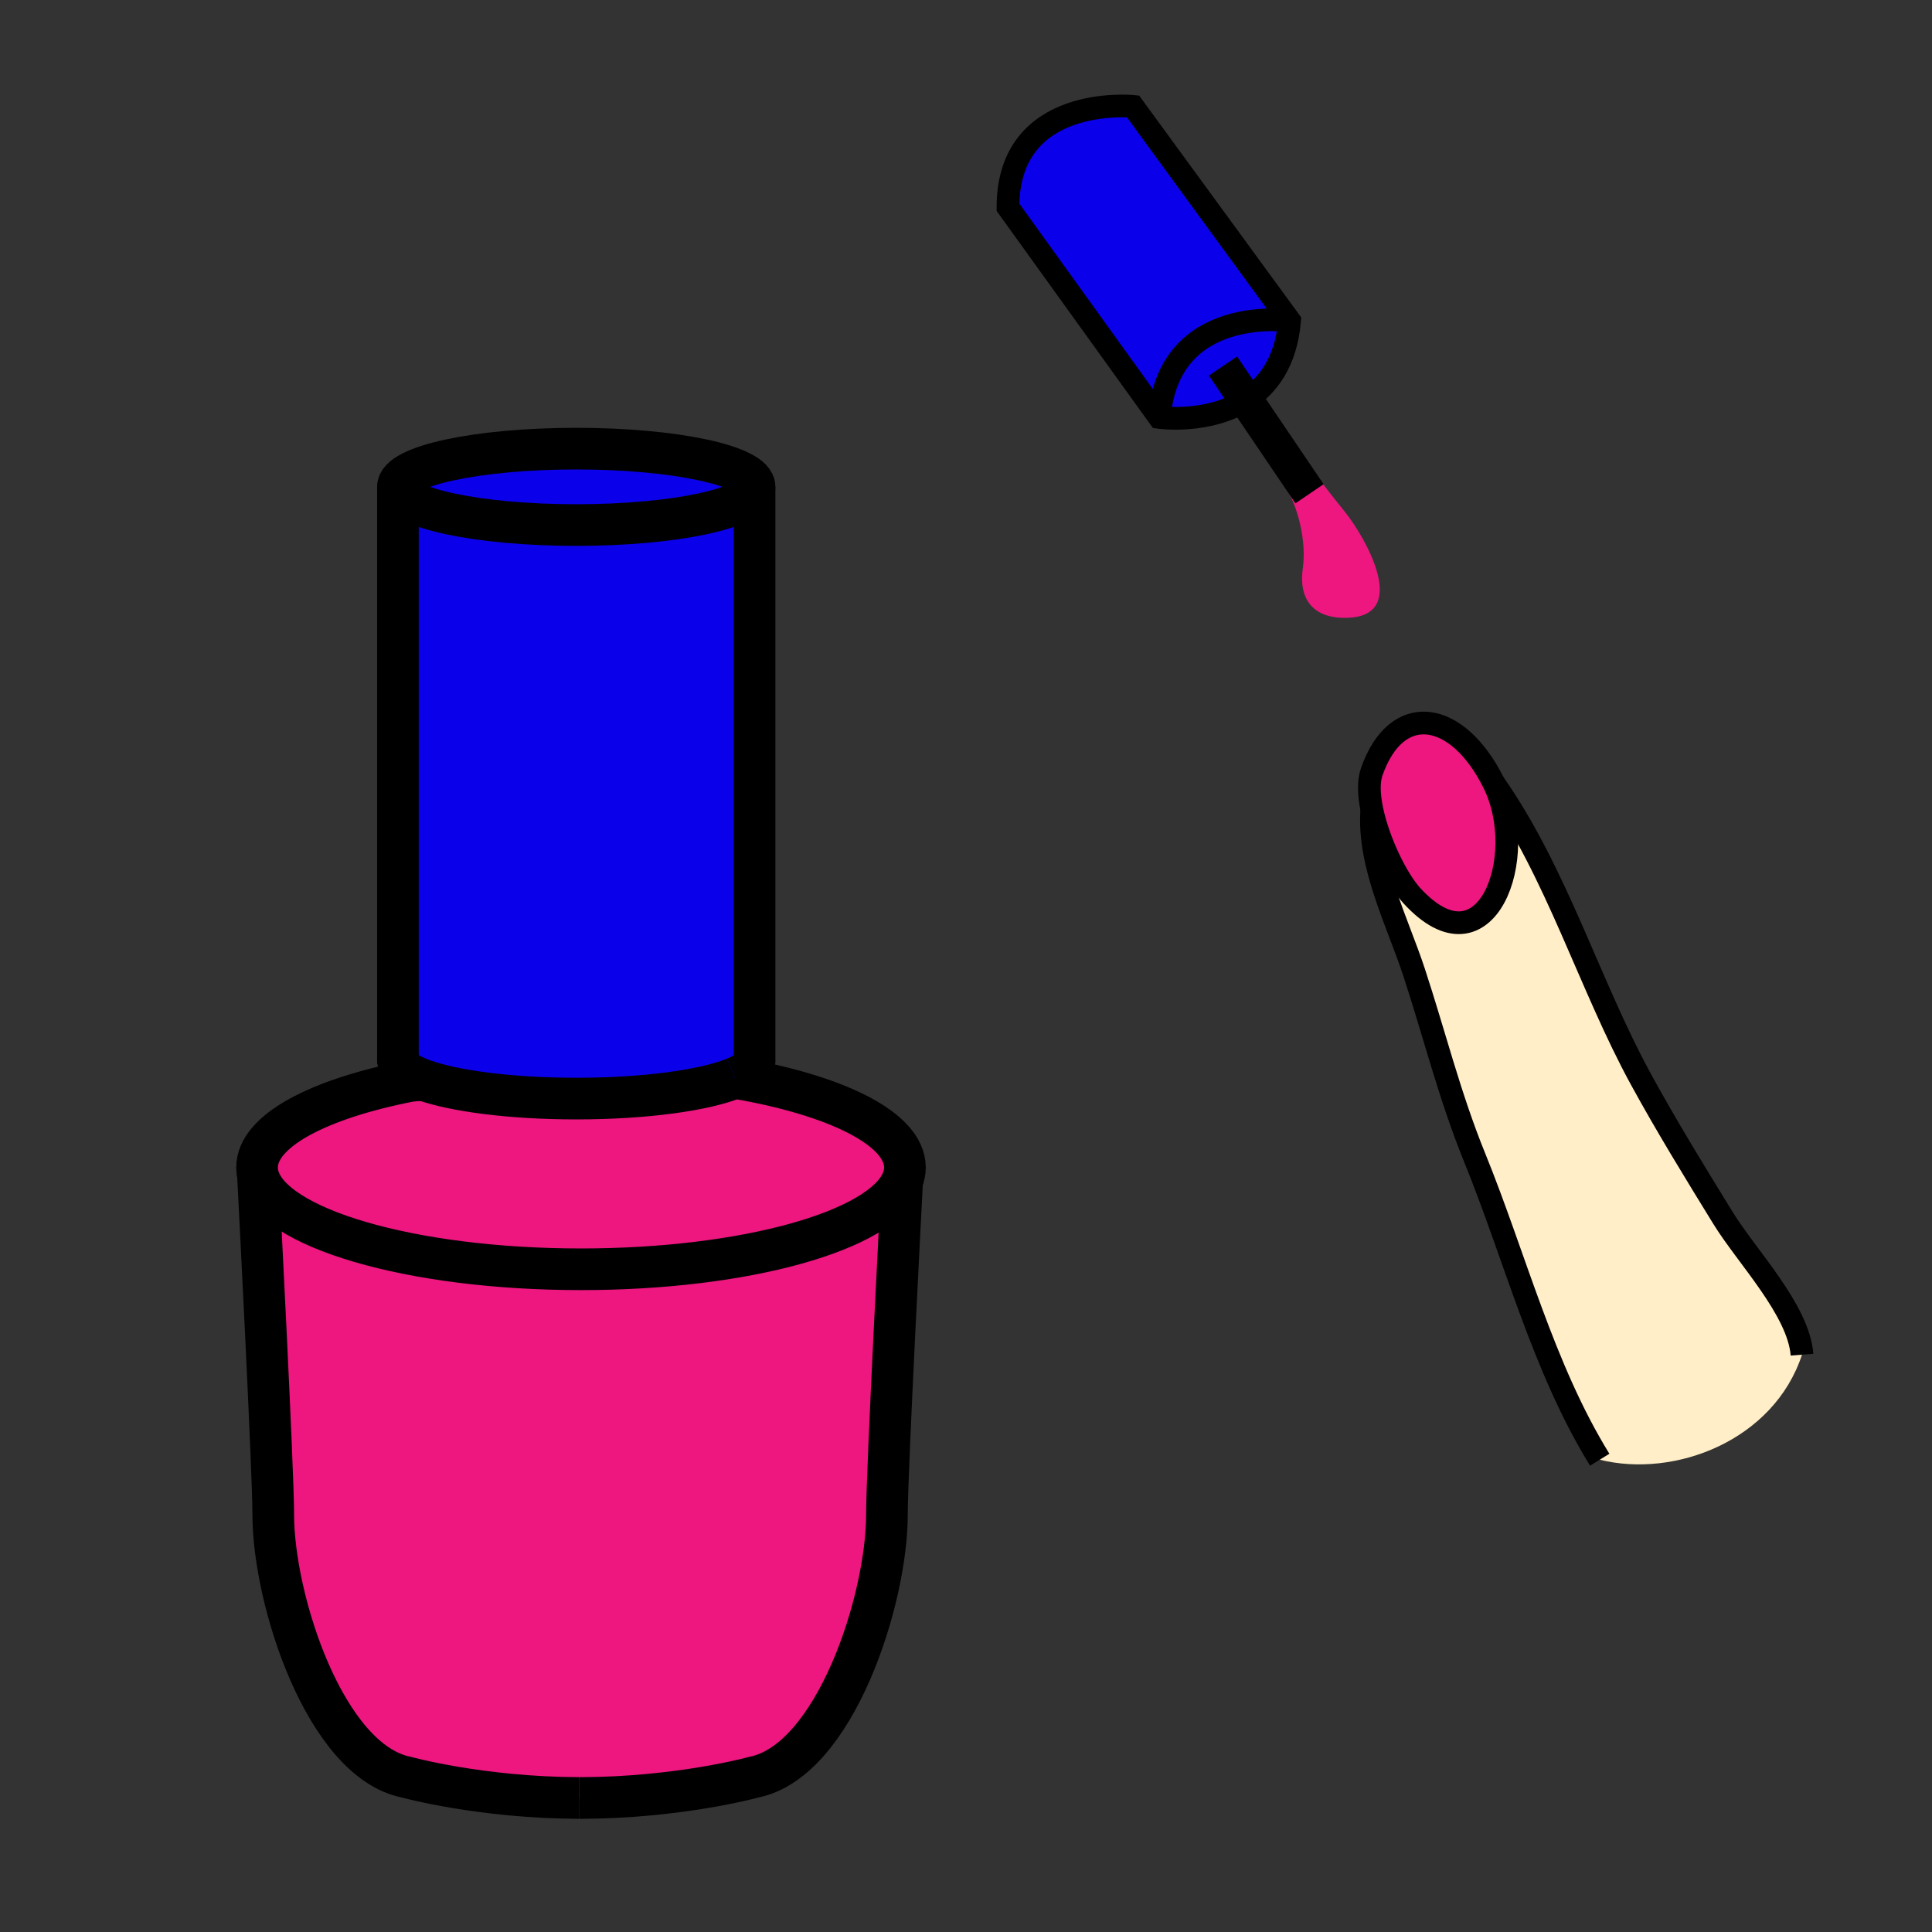 <?xml version="1.0" encoding="iso-8859-1"?>
<!-- Generator: Adobe Illustrator 12.0.1, SVG Export Plug-In . SVG Version: 6.00 Build 51448)  -->
<!DOCTYPE svg PUBLIC "-//W3C//DTD SVG 1.1//EN" "http://www.w3.org/Graphics/SVG/1.1/DTD/svg11.dtd">
<svg  version="1.1" id="Layer_1" xmlns="http://www.w3.org/2000/svg" xmlns:xlink="http://www.w3.org/1999/xlink" width="850.394" height="850.394"
	 viewBox="0 0 850.394 850.394" style="overflow:visible;enable-background:new 0 0 850.394 850.394;" xml:space="preserve">
<rect x="0" y="0" width="850.394" height="850.394" fill="#333333" stroke="none"/>
<g id="XMLID_2_">
	<g>
		<path style="fill:#FFEEC8;" d="M758.451,536.186c10.438,16.963,33.201,40.356,34.725,60.092
			c-12.42,37.795-55.958,54.46-89.04,46.234c-24.891-40.313-37.234-89.21-55.09-133.097c-11.016-27.094-17.608-54-26.635-81.478
			c-7.272-22.16-20.441-47.365-18.578-71.652c2.9,14.113,11.05,30.769,17.583,37.915c32.734,35.805,52.129-17.158,36.094-49.5
			c27.715,39.454,42.143,88.98,64.771,130.382C733.467,495.55,746.185,516.255,758.451,536.186z"/>
		<path style="fill:#ED177F;" d="M657.51,344.7c16.035,32.343-3.359,85.305-36.094,49.5c-6.533-7.146-14.683-23.802-17.583-37.915
			c-1.311-6.38-1.549-12.241-0.085-16.469C614.653,308.418,641.483,312.349,657.51,344.7z"/>
		<path style="fill:#ED177F;" d="M572.095,210.991c3.079-1.404,5.81-3.301,5.18-5.3c4.475,7.052,9.774,13.432,14.946,19.914
			c8.559,10.727,28.651,45.333,1.038,46.328c-15.482,0.553-21.76-8.371-19.795-21.938c1.6-11.059-1.838-27.264-8.379-36.724
			C566.174,213.135,569.278,212.267,572.095,210.991z"/>
		<path style="fill:#0B00EA;" d="M498.698,46.829l68.93,94.356c0,0-53.252-7.665-57.352,42.551l-66.608-92.511
			C443.668,41.273,498.698,46.829,498.698,46.829z"/>
		<path style="fill:#0B00EA;" d="M548.429,176.054c-16.725,10.676-38.152,7.682-38.152,7.682
			c4.1-50.215,57.352-42.551,57.352-42.551C566.037,159.373,557.999,169.955,548.429,176.054z"/>
		<path style="fill:#ED177F;" d="M397.094,519.76c-9.162,21.973-68.956,38.927-141.365,38.927
			c-75.174,0-136.763-18.281-142.19-41.479c-0.264-1.097-0.391-2.211-0.391-3.334c0-16.069,26.907-30.165,67.339-38.067l5.605-0.52
			c13.662,4.942,38.825,8.269,67.603,8.269c30.386,0,56.74-3.7,69.781-9.119h0.008c44.558,7.571,74.833,22.398,74.833,39.438
			C398.319,515.872,397.902,517.837,397.094,519.76z"/>
		<path style="fill:#ED177F;" d="M397.094,519.76c-0.23,4.363-6.704,127.243-6.704,146.885c0,37.686-22.917,108.47-58.568,115.599
			c0,0-32.7,9.051-76.093,9.161c-0.264,0-0.527,0-0.8,0c-43.393-0.11-76.092-9.161-76.092-9.161
			c-35.652-7.129-58.561-77.913-58.561-115.599c0-19.531-6.431-143.636-6.737-149.438c5.427,23.198,67.016,41.479,142.19,41.479
			C328.139,558.687,387.932,541.732,397.094,519.76z"/>
		<path style="fill:#0B00EA;" d="M186.093,475.286c-6.916-2.51-10.888-5.436-10.888-8.549l-0.051-0.162V214.3
			c0,9.281,35.141,16.809,78.483,16.809c43.35,0,78.492-7.528,78.492-16.809v252.896l0.051-0.459c0,2.773-3.139,5.393-8.694,7.698
			h-0.008c-13.041,5.419-39.395,9.119-69.781,9.119C224.918,483.555,199.755,480.229,186.093,475.286z"/>
		<path style="fill:#0B00EA;" d="M253.637,197.474c43.35,0,78.492,7.537,78.492,16.826c0,9.281-35.142,16.809-78.492,16.809
			c-43.342,0-78.483-7.528-78.483-16.809C175.154,205.011,210.295,197.474,253.637,197.474z"/>
	</g>
	<g>
		<path style="fill:none;stroke:#000000;stroke-width:18.333;" d="M332.128,214.3c0,9.281-35.142,16.809-78.492,16.809
			c-43.342,0-78.483-7.528-78.483-16.809c0-9.29,35.141-16.826,78.483-16.826C296.987,197.474,332.128,205.011,332.128,214.3z"/>
		<path style="fill:none;stroke:#000000;stroke-width:18.333;" d="M323.477,474.436c-13.041,5.419-39.395,9.119-69.781,9.119
			c-28.778,0-53.941-3.326-67.603-8.269c-6.916-2.51-10.888-5.436-10.888-8.549l-0.051-0.162V214.3"/>
		<path style="fill:none;stroke:#000000;stroke-width:18.333;" d="M332.128,214.3v252.896l0.051-0.459
			c0,2.773-3.139,5.393-8.694,7.698"/>
		<path style="fill:none;stroke:#000000;stroke-width:18.333;" d="M323.477,474.436h0.008
			c44.558,7.571,74.833,22.398,74.833,39.438c0,1.999-0.417,3.964-1.225,5.887c-9.162,21.973-68.956,38.927-141.365,38.927
			c-75.174,0-136.763-18.281-142.19-41.479c-0.264-1.097-0.391-2.211-0.391-3.334c0-16.069,26.907-30.165,67.339-38.067l5.605-0.52
			l0.051-0.009"/>
		<path style="fill:none;stroke:#000000;stroke-width:18.333;" d="M113.531,516.995c0,0,0,0.067,0.008,0.212
			c0.306,5.802,6.737,129.906,6.737,149.438c0,37.686,22.909,108.47,58.561,115.599c0,0,32.7,9.051,76.092,9.161"/>
		<path style="fill:none;stroke:#000000;stroke-width:18.333;" d="M397.103,519.641c0,0,0,0.042-0.008,0.119
			c-0.23,4.363-6.704,127.243-6.704,146.885c0,37.686-22.917,108.47-58.568,115.599c0,0-32.7,9.051-76.093,9.161
			c-0.264,0-0.527,0-0.8,0"/>
		<path style="fill:none;stroke:#000000;stroke-width:10;" d="M657.51,344.7c-16.026-32.351-42.856-36.281-53.762-4.883
			c-1.464,4.228-1.226,10.089,0.085,16.469c2.9,14.113,11.05,30.769,17.583,37.915C654.15,430.005,673.545,377.042,657.51,344.7z"/>
		<path style="fill:none;stroke:#000000;stroke-width:10;" d="M603.833,356.286c-1.863,24.287,11.306,49.492,18.578,71.652
			c9.026,27.478,15.619,54.384,26.635,81.478c17.855,43.887,30.199,92.783,55.09,133.097"/>
		<path style="fill:none;stroke:#000000;stroke-width:10;" d="M657.51,344.7c27.715,39.454,42.143,88.98,64.771,130.382
			c11.187,20.468,23.904,41.173,36.171,61.104c10.438,16.963,33.201,40.356,34.725,60.092"/>
		<path style="fill:none;stroke:#000000;stroke-width:10;" d="M567.628,141.185l-68.93-94.356c0,0-55.03-5.555-55.03,44.396
			l66.608,92.511c0,0,21.428,2.994,38.152-7.682C557.999,169.955,566.037,159.373,567.628,141.185z"/>
		<path style="fill:none;stroke:#000000;stroke-width:10;" d="M567.628,141.185c0,0-53.252-7.665-57.352,42.551"/>
		<polyline style="fill:none;stroke:#000000;stroke-width:15;" points="538.306,161.108 548.429,176.054 572.095,210.991 
			576.398,217.337 		"/>
	</g>
</g>
<rect style="fill:none;" width="850.394" height="850.394"/>
</svg>
